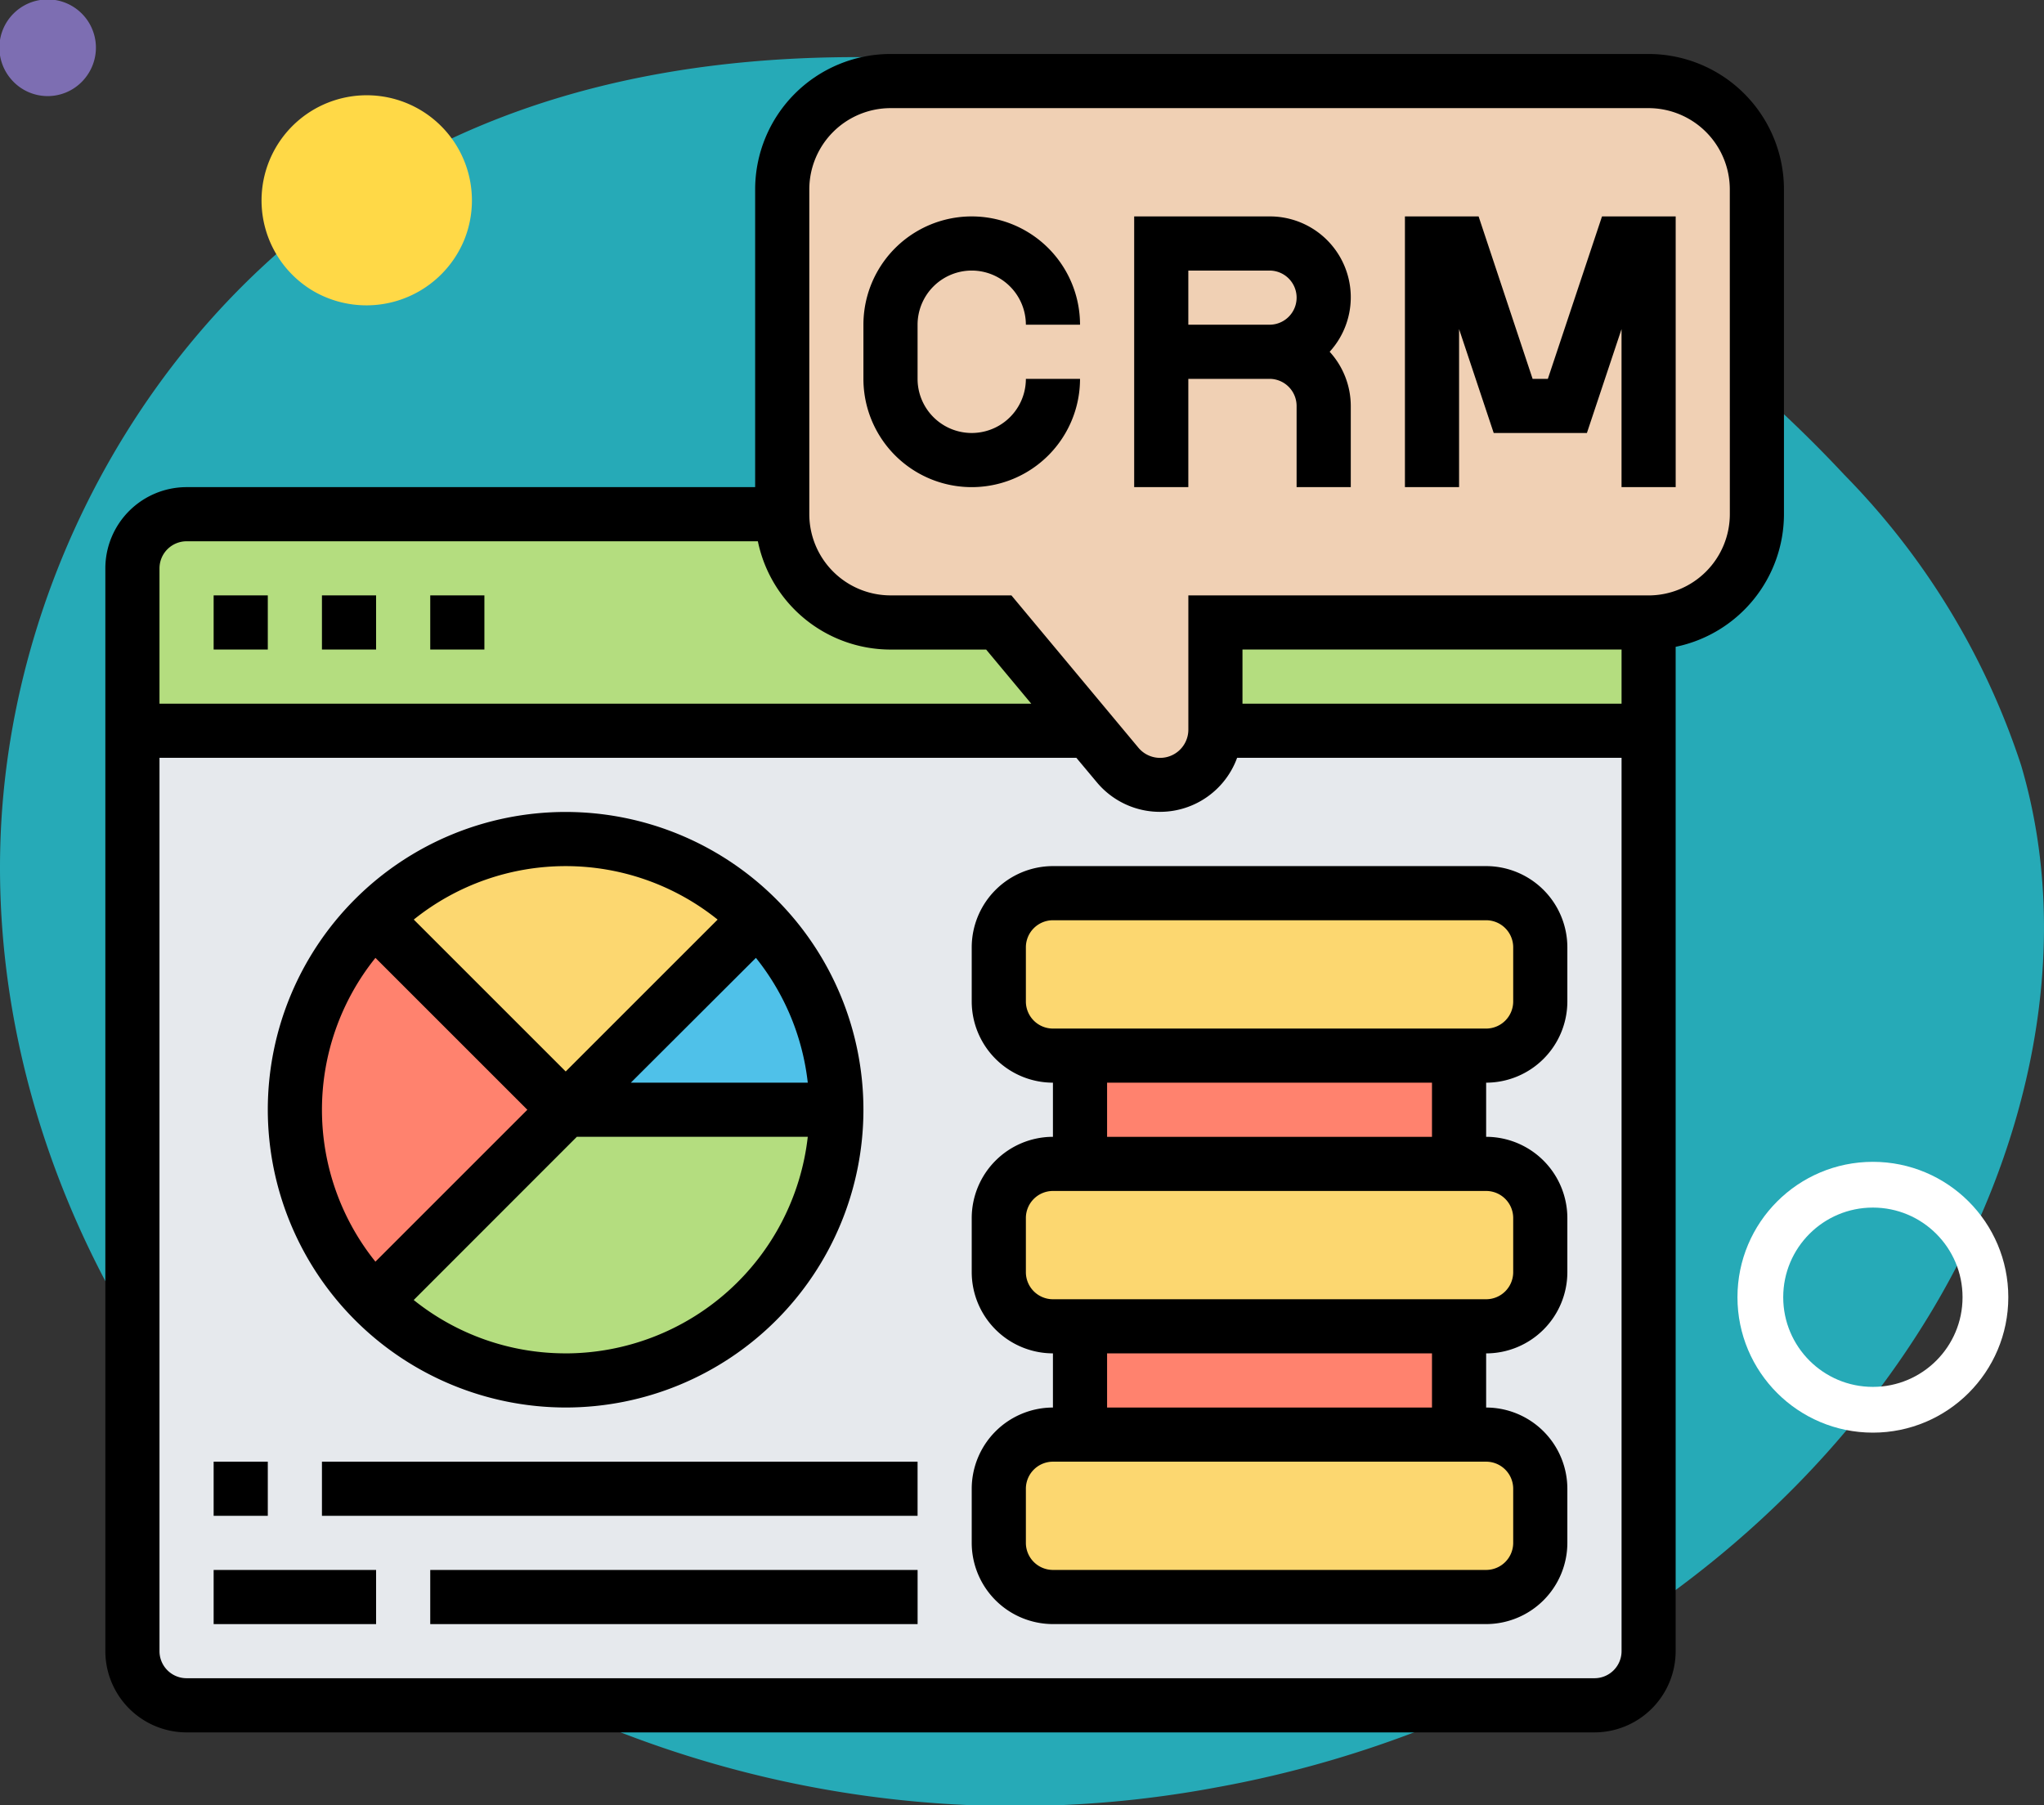 <svg xmlns="http://www.w3.org/2000/svg" width="67" height="59.184" viewBox="0 0 67 59.184">
  <rect x="0" y="0" width="67" height="59.184" fill="#333333" stroke="none"/>
  <g id="Grupo_1101897" data-name="Grupo 1101897" transform="translate(-180 -1282.23)">
    <g id="Grupo_1101547" data-name="Grupo 1101547" transform="translate(0 -21908.523)">
      <g id="Grupo_1101531" data-name="Grupo 1101531" transform="translate(0 19440.602)">
        <path id="_12068" data-name="12068" d="M66.039,71.828c-6.861-.947-14.108-.716-20.351,2.283C37.03,78.27,31.344,87.7,31.126,97.3s4.784,19.038,12.512,24.741a35.81,35.81,0,0,0,27.37,6.013c9.53-1.727,18.474-7.326,23.445-15.638,3.187-5.33,4.677-11.911,2.916-17.867a24.409,24.409,0,0,0-5.793-9.521A42.8,42.8,0,0,0,66.039,71.828Z" transform="translate(148.881 3680.691)" fill="#26aab7"/>
        <path id="Trazado_873155" data-name="Trazado 873155" d="M303.26,44.546a1.582,1.582,0,1,0-.106-2.456A1.573,1.573,0,0,0,303.26,44.546Z" transform="translate(138.287 4055.916) rotate(-90)" fill="#7d6eb2"/>
        <path id="Trazado_873156" data-name="Trazado 873156" d="M321.56,66.974a3.448,3.448,0,1,0-1.687-4.918A3.468,3.468,0,0,0,321.56,66.974Z" transform="translate(128.241 4079.581) rotate(-90)" fill="#ffd947"/>
        <circle id="Elipse_11521" data-name="Elipse 11521" cx="3.689" cy="3.689" r="3.689" transform="translate(237.702 3796.368) rotate(-90)" fill="none" stroke="#fff" stroke-linecap="round" stroke-linejoin="round" stroke-width="1.5"/>
      </g>
      <g id="crm" transform="translate(182.453 23191.523)">
        <g id="Grupo_1101545" data-name="Grupo 1101545" transform="translate(1.887 1.887)">
          <g id="Grupo_1101532" data-name="Grupo 1101532" transform="translate(0 21.299)">
            <path id="Trazado_879659" data-name="Trazado 879659" d="M2,26V56.174a1.78,1.78,0,0,0,1.775,1.775H49.924A1.78,1.78,0,0,0,51.7,56.174V26Z" transform="translate(-2 -26)" fill="#e6e9ed"/>
          </g>
          <g id="Grupo_1101533" data-name="Grupo 1101533" transform="translate(7.925 33.724)">
            <path id="Trazado_879660" data-name="Trazado 879660" d="M17.2,40h8.875A8.873,8.873,0,0,1,10.93,46.274Z" transform="translate(-10.93 -40)" fill="#b4dd7f"/>
          </g>
          <g id="Grupo_1101534" data-name="Grupo 1101534" transform="translate(14.2 27.45)">
            <path id="Trazado_879661" data-name="Trazado 879661" d="M26.875,39.2H18l6.274-6.274A8.847,8.847,0,0,1,26.875,39.2Z" transform="translate(-18 -32.93)" fill="#4fc1e9"/>
          </g>
          <g id="Grupo_1101535" data-name="Grupo 1101535" transform="translate(7.925 24.849)">
            <path id="Trazado_879662" data-name="Trazado 879662" d="M23.479,32.6,17.2,38.875,10.93,32.6a8.87,8.87,0,0,1,12.549,0Z" transform="translate(-10.93 -30)" fill="#fcd770"/>
          </g>
          <g id="Grupo_1101536" data-name="Grupo 1101536" transform="translate(5.325 27.45)">
            <path id="Trazado_879663" data-name="Trazado 879663" d="M16.875,39.2,10.6,45.479a8.87,8.87,0,0,1,0-12.549Z" transform="translate(-8 -32.93)" fill="#ff826e"/>
          </g>
          <g id="Grupo_1101537" data-name="Grupo 1101537" transform="translate(31.062 40.824)">
            <path id="Trazado_879664" data-name="Trazado 879664" d="M37,48H49.425v3.55H37Z" transform="translate(-37 -48)" fill="#ff826e"/>
          </g>
          <g id="Grupo_1101538" data-name="Grupo 1101538" transform="translate(31.062 31.949)">
            <path id="Trazado_879665" data-name="Trazado 879665" d="M37,38H49.425v3.55H37Z" transform="translate(-37 -38)" fill="#ff826e"/>
          </g>
          <g id="Grupo_1101539" data-name="Grupo 1101539" transform="translate(28.399 44.374)">
            <path id="Trazado_879666" data-name="Trazado 879666" d="M51.75,53.775V55.55a1.78,1.78,0,0,1-1.775,1.775h-14.2A1.78,1.78,0,0,1,34,55.55V53.775A1.78,1.78,0,0,1,35.775,52h14.2A1.78,1.78,0,0,1,51.75,53.775Z" transform="translate(-34 -52)" fill="#fcd770"/>
          </g>
          <g id="Grupo_1101540" data-name="Grupo 1101540" transform="translate(28.399 35.499)">
            <path id="Trazado_879667" data-name="Trazado 879667" d="M51.75,43.775V45.55a1.78,1.78,0,0,1-1.775,1.775h-14.2A1.78,1.78,0,0,1,34,45.55V43.775A1.78,1.78,0,0,1,35.775,42h14.2A1.78,1.78,0,0,1,51.75,43.775Z" transform="translate(-34 -42)" fill="#fcd770"/>
          </g>
          <g id="Grupo_1101541" data-name="Grupo 1101541" transform="translate(28.399 26.624)">
            <path id="Trazado_879668" data-name="Trazado 879668" d="M51.75,33.775V35.55a1.78,1.78,0,0,1-1.775,1.775h-14.2A1.78,1.78,0,0,1,34,35.55V33.775A1.78,1.78,0,0,1,35.775,32h14.2A1.78,1.78,0,0,1,51.75,33.775Z" transform="translate(-34 -32)" fill="#fcd770"/>
          </g>
          <g id="Grupo_1101542" data-name="Grupo 1101542" transform="translate(0 14.2)">
            <path id="Trazado_879669" data-name="Trazado 879669" d="M2,25.1V19.775A1.78,1.78,0,0,1,3.775,18H23.3a3.549,3.549,0,0,0,3.55,3.55H30.4l2.955,3.55Z" transform="translate(-2 -18)" fill="#b4dd7f"/>
          </g>
          <g id="Grupo_1101543" data-name="Grupo 1101543" transform="translate(35.499 17.749)">
            <path id="Trazado_879670" data-name="Trazado 879670" d="M56.2,22v3.55H42V22Z" transform="translate(-42 -22)" fill="#b4dd7f"/>
          </g>
          <g id="Grupo_1101544" data-name="Grupo 1101544" transform="translate(21.299)">
            <path id="Trazado_879671" data-name="Trazado 879671" d="M57.949,5.55V16.2a3.549,3.549,0,0,1-3.55,3.55H40.2V23.3A1.809,1.809,0,0,1,37,24.418L36.055,23.3,33.1,19.749H29.55A3.549,3.549,0,0,1,26,16.2V5.55A3.549,3.549,0,0,1,29.55,2H54.4A3.549,3.549,0,0,1,57.949,5.55Z" transform="translate(-26 -2)" fill="#f0d0b4"/>
          </g>
        </g>
        <g id="Grupo_1101546" data-name="Grupo 1101546" transform="translate(1 1)">
          <path id="Trazado_879672" data-name="Trazado 879672" d="M32.55,8.775a1.777,1.777,0,0,1,1.775,1.775H36.1a3.55,3.55,0,0,0-7.1,0v1.775a3.55,3.55,0,0,0,7.1,0H34.325a1.775,1.775,0,1,1-3.55,0V10.55A1.777,1.777,0,0,1,32.55,8.775Z" transform="translate(-4.151 -1.675)"/>
          <path id="Trazado_879673" data-name="Trazado 879673" d="M43.437,7H39v8.875h1.775v-3.55h2.662a.889.889,0,0,1,.887.887v2.662H46.1V13.212a2.645,2.645,0,0,0-.692-1.775A2.651,2.651,0,0,0,43.437,7Zm-2.662,3.55V8.775h2.662a.887.887,0,1,1,0,1.775Z" transform="translate(-5.276 -1.675)"/>
          <path id="Trazado_879674" data-name="Trazado 879674" d="M53.685,12.325h-.5L51.415,7H49v8.875h1.775V10.694L51.91,14.1h3.055L56.1,10.694v5.181h1.775V7H55.46Z" transform="translate(-6.401 -1.675)"/>
          <path id="Trazado_879675" data-name="Trazado 879675" d="M13,21h1.775v1.775H13Z" transform="translate(-2.35 -3.251)"/>
          <path id="Trazado_879676" data-name="Trazado 879676" d="M5,21H6.775v1.775H5Z" transform="translate(-1.45 -3.251)"/>
          <path id="Trazado_879677" data-name="Trazado 879677" d="M9,21h1.775v1.775H9Z" transform="translate(-1.9 -3.251)"/>
          <path id="Trazado_879678" data-name="Trazado 879678" d="M49.862,31h-14.2A2.666,2.666,0,0,0,33,33.662v1.775A2.666,2.666,0,0,0,35.662,38.1v1.775A2.666,2.666,0,0,0,33,42.537v1.775a2.666,2.666,0,0,0,2.662,2.662V48.75A2.666,2.666,0,0,0,33,51.412v1.775a2.666,2.666,0,0,0,2.662,2.662h14.2a2.666,2.666,0,0,0,2.662-2.662V51.412a2.666,2.666,0,0,0-2.662-2.662V46.975a2.666,2.666,0,0,0,2.662-2.662V42.537a2.666,2.666,0,0,0-2.662-2.662V38.1a2.666,2.666,0,0,0,2.662-2.662V33.662A2.666,2.666,0,0,0,49.862,31Zm.887,20.412v1.775a.888.888,0,0,1-.887.887h-14.2a.888.888,0,0,1-.887-.887V51.412a.888.888,0,0,1,.887-.887h14.2A.888.888,0,0,1,50.749,51.412ZM48.087,48.75H37.437V46.975h10.65Zm2.662-6.212v1.775a.888.888,0,0,1-.887.887h-14.2a.888.888,0,0,1-.887-.887V42.537a.888.888,0,0,1,.887-.887h14.2A.888.888,0,0,1,50.749,42.537Zm-2.662-2.662H37.437V38.1h10.65Zm2.662-4.437a.888.888,0,0,1-.887.887h-14.2a.888.888,0,0,1-.887-.887V33.662a.888.888,0,0,1,.887-.887h14.2a.888.888,0,0,1,.887.887Z" transform="translate(-4.601 -4.376)"/>
          <path id="Trazado_879679" data-name="Trazado 879679" d="M51.586,1H26.737A4.442,4.442,0,0,0,22.3,5.437V15.2H3.662A2.666,2.666,0,0,0,1,17.862v35.5a2.666,2.666,0,0,0,2.662,2.662H49.811a2.666,2.666,0,0,0,2.662-2.662V20.435a4.445,4.445,0,0,0,3.55-4.348V5.437A4.442,4.442,0,0,0,51.586,1ZM3.662,16.975H22.389a4.445,4.445,0,0,0,4.348,3.55h3.135L31.351,22.3H2.775V17.862A.889.889,0,0,1,3.662,16.975ZM49.811,54.248H3.662a.888.888,0,0,1-.887-.887V24.074H32.829l.669.8a2.692,2.692,0,0,0,4.6-.8H50.7V53.361a.888.888,0,0,1-.887.887ZM38.274,22.3V20.524H50.7V22.3Zm15.975-6.212a2.666,2.666,0,0,1-2.662,2.662H36.5v4.4a.926.926,0,0,1-1.637.593L30.7,18.749H26.737a2.666,2.666,0,0,1-2.662-2.662V5.437a2.666,2.666,0,0,1,2.662-2.662H51.586a2.666,2.666,0,0,1,2.662,2.662Z" transform="translate(-1 -1)"/>
          <path id="Trazado_879680" data-name="Trazado 879680" d="M16.762,48.524A9.762,9.762,0,1,0,7,38.762,9.774,9.774,0,0,0,16.762,48.524Zm0-1.775A7.941,7.941,0,0,1,11.783,45L17.13,39.65H24.7A8,8,0,0,1,16.762,46.75ZM23,33.783a7.949,7.949,0,0,1,1.7,4.092H18.9Zm-1.255-1.255-4.98,4.98-4.98-4.98a7.95,7.95,0,0,1,9.959,0ZM10.528,33.783l4.98,4.98-4.98,4.98a7.95,7.95,0,0,1,0-9.959Z" transform="translate(-1.675 -4.151)"/>
          <path id="Trazado_879681" data-name="Trazado 879681" d="M5,53H6.775v1.775H5Z" transform="translate(-1.45 -6.851)"/>
          <path id="Trazado_879682" data-name="Trazado 879682" d="M9,53H28.524v1.775H9Z" transform="translate(-1.9 -6.851)"/>
          <path id="Trazado_879683" data-name="Trazado 879683" d="M5,57h5.325v1.775H5Z" transform="translate(-1.45 -7.301)"/>
          <path id="Trazado_879684" data-name="Trazado 879684" d="M13,57H28.975v1.775H13Z" transform="translate(-2.35 -7.301)"/>
        </g>
      </g>
    </g>
  </g>
</svg>
